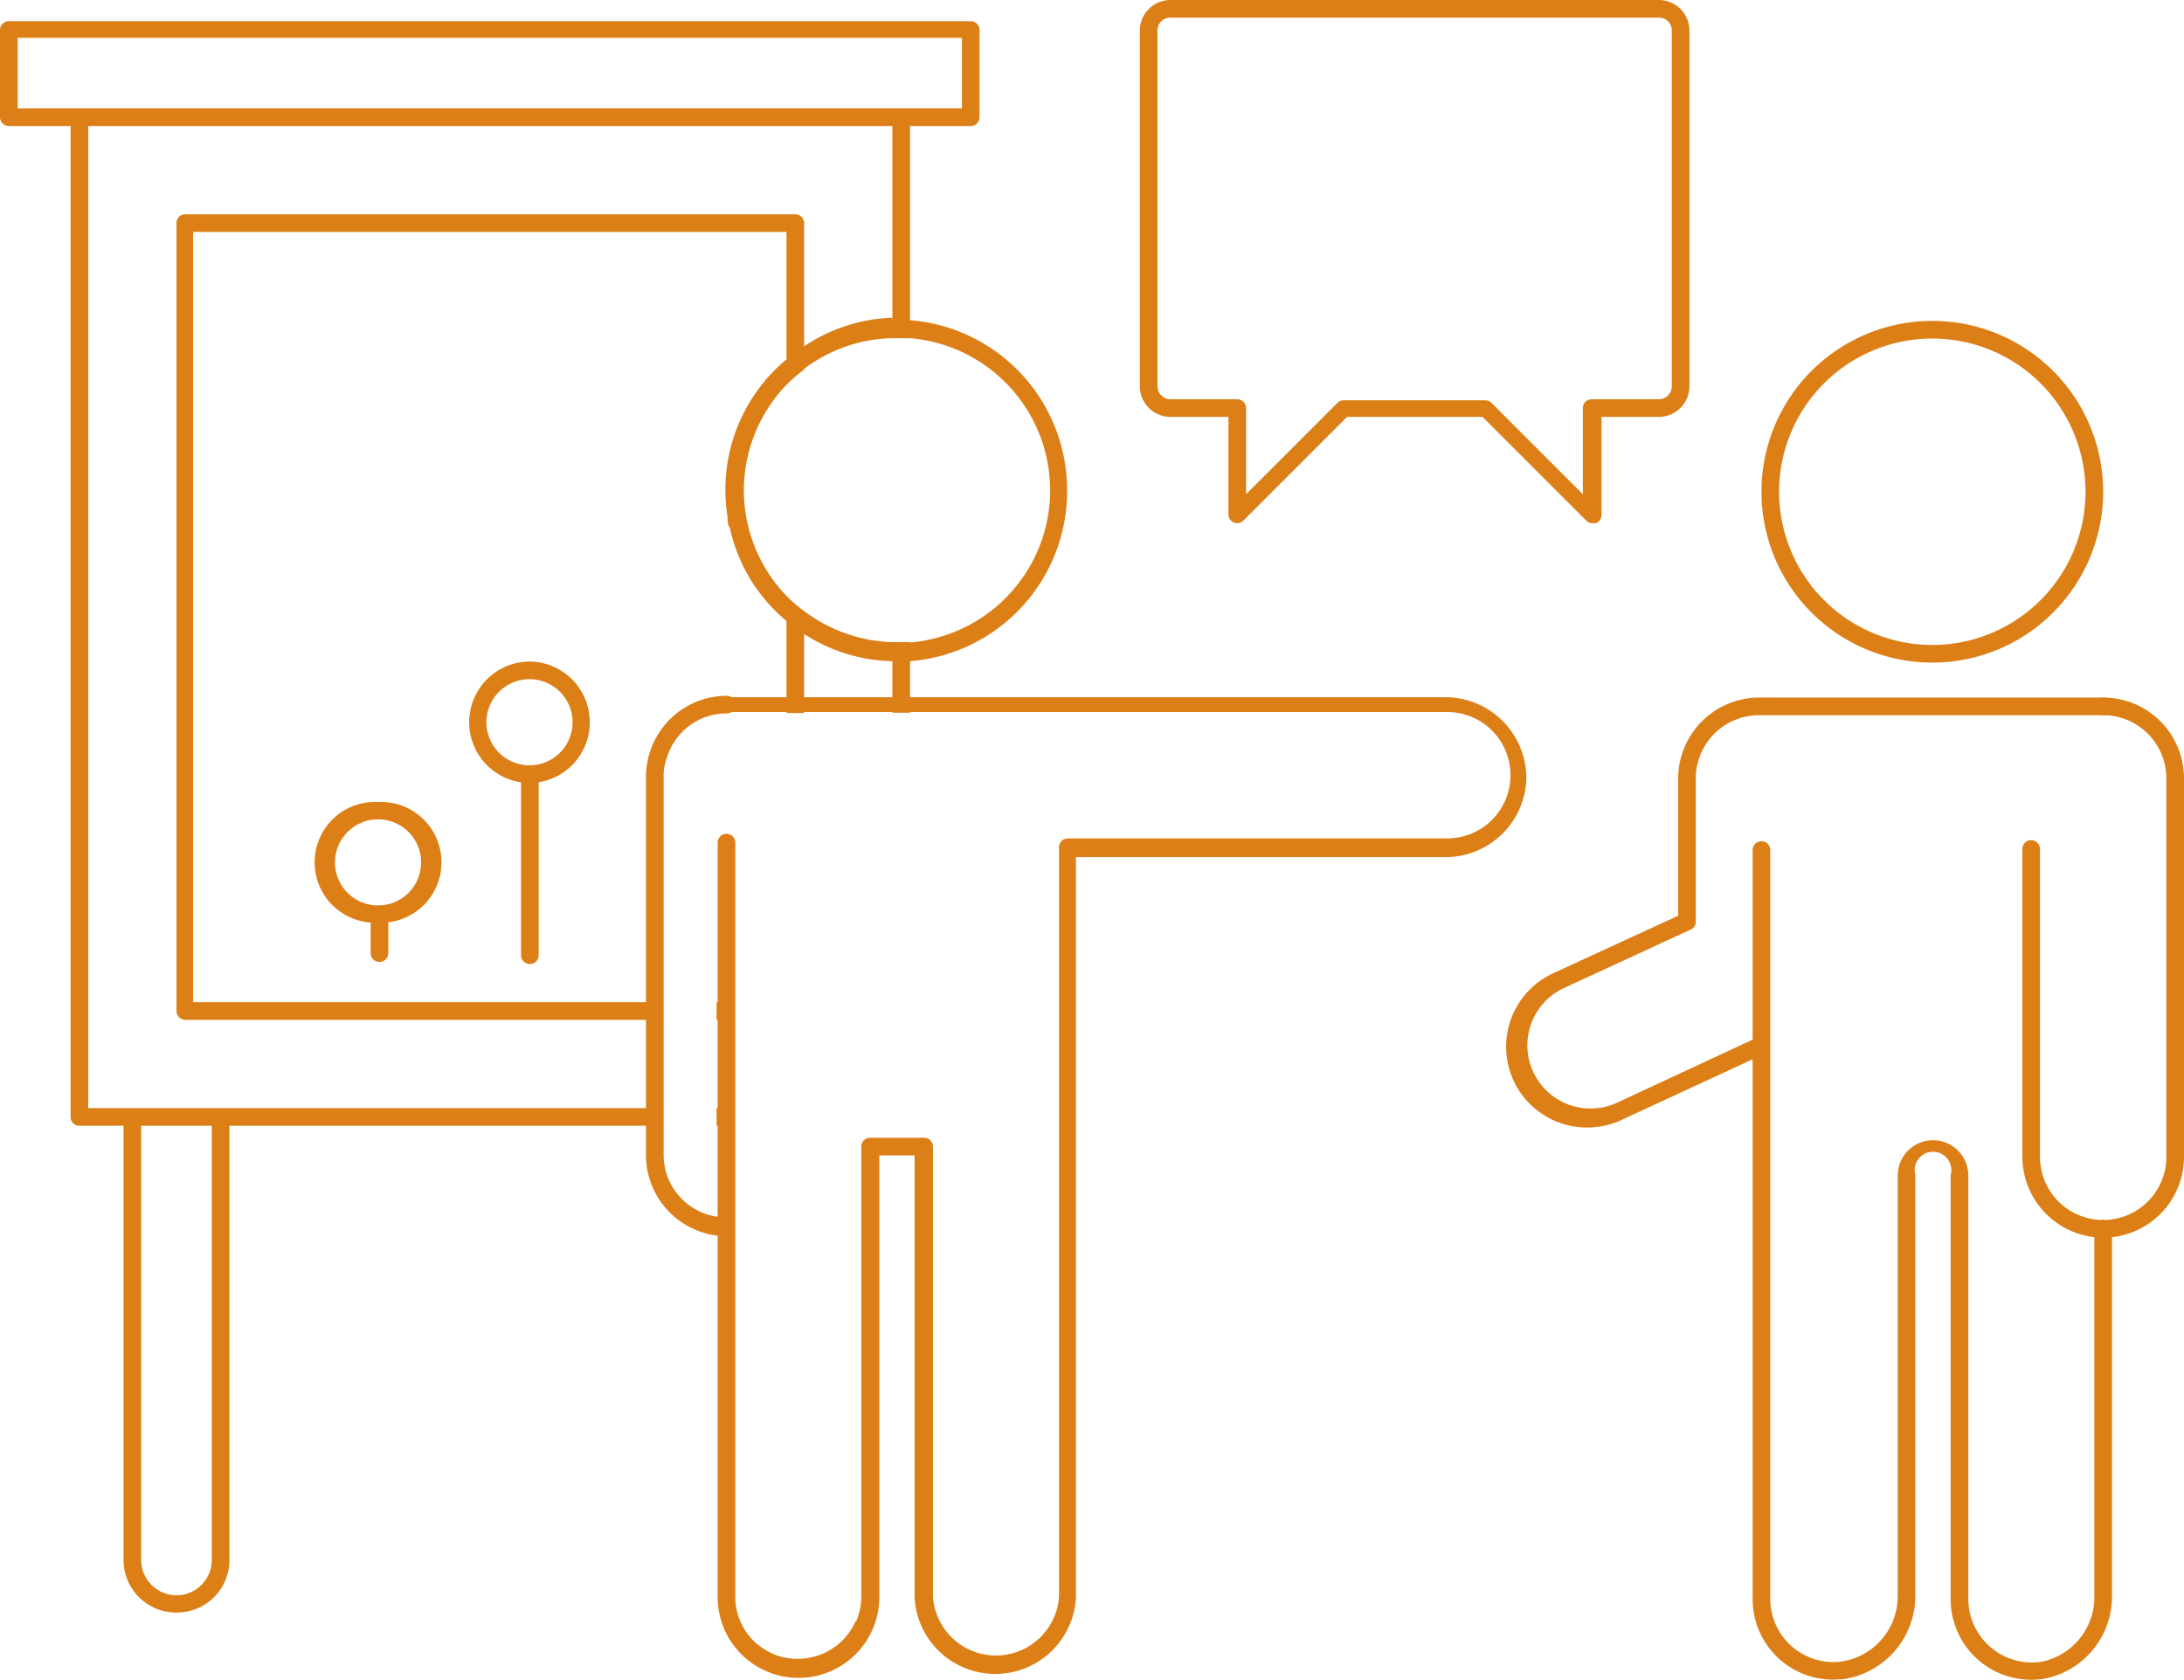 <svg xmlns="http://www.w3.org/2000/svg" viewBox="0 0 61.87 47.58"><defs><style>.cls-1{fill:#dc7f17;}</style></defs><g id="Layer_2" data-name="Layer 2"><g id="Layer_1-2" data-name="Layer 1"><path class="cls-1" d="M22.28,10.18a4.79,4.79,0,0,0-1.73,3.7,4.52,4.52,0,0,0,.06.74c0,.11,0,.22.07.33a4.72,4.72,0,0,0,1.6,2.62V16.9a4.33,4.33,0,0,1,0-6,5,5,0,0,1,.5-.43V9.81A3.59,3.59,0,0,0,22.28,10.18Zm.5-.37v.61a4.27,4.27,0,0,1,2.5-.87V9A4.76,4.76,0,0,0,22.78,9.81Zm3-.75-.39,0h-.11a4.76,4.76,0,0,0-2.5.77,3.59,3.59,0,0,0-.5.37,4.79,4.79,0,0,0-1.73,3.7,4.52,4.52,0,0,0,.06.74c0,.11,0,.22.07.33a4.72,4.72,0,0,0,1.6,2.62,3.59,3.59,0,0,0,.5.37,4.76,4.76,0,0,0,2.5.77h.11l.39,0a4.83,4.83,0,0,0,0-9.63Zm0,9.13-.39,0h-.11a4.35,4.35,0,0,1-2.5-.88,3.94,3.94,0,0,1-.5-.43,4.33,4.33,0,0,1,0-6,5,5,0,0,1,.5-.43,4.27,4.27,0,0,1,2.5-.87h.11l.39,0a4.33,4.33,0,0,1,0,8.63Zm-3-8.38v.61a4.27,4.27,0,0,1,2.5-.87V9A4.76,4.76,0,0,0,22.78,9.81Zm0,0v.61a4.27,4.27,0,0,1,2.5-.87V9A4.76,4.76,0,0,0,22.78,9.81Zm0,0a3.59,3.59,0,0,0-.5.37v.67a5,5,0,0,1,.5-.43,4.27,4.27,0,0,1,2.5-.87V9A4.76,4.76,0,0,0,22.78,9.81Zm3-.75-.39,0h-.11a4.76,4.76,0,0,0-2.5.77v.61a4.27,4.27,0,0,1,2.5-.87h.11l.39,0a4.33,4.33,0,0,1,0,8.63v.5a4.83,4.83,0,0,0,0-9.63Z"/><path class="cls-1" d="M20.8,34.75a.25.25,0,0,1-.25.25H20.3a2.3,2.3,0,0,1-2-2.28V22a2.32,2.32,0,0,1,.58-1.52,2.29,2.29,0,0,1,1.71-.77.25.25,0,0,1,.25.25.25.25,0,0,1-.25.25,1.76,1.76,0,0,0-1.71,1.3,1.33,1.33,0,0,0-.08.49V32.71a1.77,1.77,0,0,0,1.54,1.76,1,1,0,0,0,.25,0A.25.25,0,0,1,20.8,34.75Z"/><path class="cls-1" d="M43.24,22A2.29,2.29,0,0,1,41,24.28H30.48v21a2.29,2.29,0,0,1-4.57,0V32.73h-1V45.24a2.29,2.29,0,0,1-4.58,0V23.87a.25.25,0,0,1,.5,0V45.24a1.76,1.76,0,0,0,.65,1.36h0a1.72,1.72,0,0,0,1.13.41,1.79,1.79,0,0,0,1.79-1.78V32.48a.25.25,0,0,1,.25-.25h1.53a.25.25,0,0,1,.25.25V45.24a1.79,1.79,0,0,0,3.57,0V24a.25.25,0,0,1,.25-.25H41a1.79,1.79,0,1,0,0-3.58H20.55A.25.25,0,0,1,20.3,20a.25.25,0,0,1,.25-.25H41A2.3,2.3,0,0,1,43.24,22Z"/><path class="cls-1" d="M45,31.94a2.29,2.29,0,0,1-1-4.37l3.54-1.63V22.05a2.3,2.3,0,0,1,2.29-2.29.25.25,0,0,1,0,.5,1.79,1.79,0,0,0-1.79,1.79V26.1a.24.24,0,0,1-.14.23L44.28,28a1.79,1.79,0,0,0,1.5,3.25l4-1.86a.25.25,0,0,1,.21.46l-4,1.85A2.34,2.34,0,0,1,45,31.94Z"/><path class="cls-1" d="M54.74,9.09a4.84,4.84,0,1,0,4.84,4.84A4.84,4.84,0,0,0,54.74,9.09Zm0,9.18a4.34,4.34,0,1,1,4.34-4.34A4.34,4.34,0,0,1,54.74,18.27Z"/><path class="cls-1" d="M51.93,47.58a2.28,2.28,0,0,1-2.28-2.29V24.08a.25.25,0,1,1,.5,0V45.29a1.79,1.79,0,0,0,2,1.78,1.87,1.87,0,0,0,1.61-1.89V33.3a1,1,0,1,1,2,0v12a1.8,1.8,0,0,0,2.09,1.77,1.87,1.87,0,0,0,1.48-1.88V34.81a.25.25,0,0,1,.25-.25.25.25,0,0,1,.25.25V45.18a2.37,2.37,0,0,1-1.9,2.37,2.28,2.28,0,0,1-2.67-2.26v-12a.52.52,0,1,0-1,0V45.18a2.39,2.39,0,0,1-2.06,2.39Z"/><path class="cls-1" d="M59.58,20.26H49.9a.25.25,0,0,1,0-.5h9.68a.25.25,0,0,1,0,.5Z"/><path class="cls-1" d="M59.58,35.06a2.3,2.3,0,0,1-2.29-2.29V24.05a.25.25,0,0,1,.25-.25.25.25,0,0,1,.25.25v8.72a1.79,1.79,0,1,0,3.58,0V22.05a1.79,1.79,0,0,0-1.79-1.79.25.25,0,0,1,0-.5,2.29,2.29,0,0,1,2.29,2.29V32.77A2.29,2.29,0,0,1,59.58,35.06Z"/><path class="cls-1" d="M47,0H33.16a.87.87,0,0,0-.87.86V10.94a.87.87,0,0,0,.87.87H34.8v2.76a.25.25,0,0,0,.15.23.25.25,0,0,0,.27-.05l2.94-2.94H42l2.94,2.94a.24.24,0,0,0,.18.07l.09,0a.25.25,0,0,0,.16-.23V11.81H47a.87.87,0,0,0,.86-.87V.86A.87.87,0,0,0,47,0Zm.36,10.94a.37.37,0,0,1-.36.37H45.09a.25.25,0,0,0-.25.25V14l-2.59-2.59a.24.24,0,0,0-.18-.07h-4a.24.24,0,0,0-.18.07L35.3,14V11.56a.25.25,0,0,0-.25-.25H33.16a.37.37,0,0,1-.37-.37V.86A.36.36,0,0,1,33.16.5H47a.36.36,0,0,1,.36.36Z"/><path class="cls-1" d="M18.76,31.39v.5H2.22A.25.25,0,0,1,2,31.64V3.32a.25.25,0,0,1,.25-.25.25.25,0,0,1,.25.25V31.39Z"/><rect class="cls-1" x="20.3" y="31.39" width="0.5" height="0.5"/><path class="cls-1" d="M5,45.68A1.49,1.49,0,0,1,3.5,44.19V31.9a.25.25,0,0,1,.25-.25A.25.25,0,0,1,4,31.9V44.19a1,1,0,1,0,2,0V31.9a.25.25,0,0,1,.5,0V44.19A1.49,1.49,0,0,1,5,45.68Z"/><path class="cls-1" d="M25.78,3.32V9.56l-.39,0h-.11V3.32a.25.25,0,0,1,.5,0Z"/><path class="cls-1" d="M25.78,18.19v2h-.5v-2h.11Z"/><path class="cls-1" d="M24.25,45.9v0a1.49,1.49,0,0,1-1.48,1.49,1.47,1.47,0,0,1-1.31-.81,1.72,1.72,0,0,0,1.13.41A1.79,1.79,0,0,0,24.25,45.9Z"/><path class="cls-1" d="M27.5.6H.25A.25.25,0,0,0,0,.85V3.32a.25.25,0,0,0,.25.25H2V3.32a.25.25,0,0,1,.25-.25H.5v-2H27.25v2h-25a.25.25,0,0,1,.25.25v.25h25a.25.25,0,0,0,.25-.25V.85A.25.25,0,0,0,27.5.6ZM2.22,3.07a.25.25,0,0,1,.25.25v.25H25.28V3.32a.25.25,0,0,1,.25-.25Zm0,0a.25.25,0,0,1,.25.25v.25H25.28V3.32a.25.25,0,0,1,.25-.25Zm0,0a.25.25,0,0,1,.25.25v.25H25.28V3.32a.25.25,0,0,1,.25-.25ZM27.5.6H.25A.25.25,0,0,0,0,.85V3.32a.25.25,0,0,0,.25.25H27.5a.25.25,0,0,0,.25-.25V.85A.25.25,0,0,0,27.5.6Zm-.25,2.47H.5v-2H27.25Zm-25,0a.25.25,0,0,1,.25.25v.25H25.28V3.32a.25.25,0,0,1,.25-.25Zm0,0a.25.25,0,0,1,.25.25v.25H25.28V3.32a.25.25,0,0,1,.25-.25Zm0,0a.25.25,0,0,1,.25.25v.25H25.28V3.32a.25.25,0,0,1,.25-.25Z"/><path class="cls-1" d="M22.53,6.07H5.22A.25.25,0,0,0,5,6.32V28.64a.25.25,0,0,0,.25.25h13v-.5H5.47V6.57H22.28v4.28a5,5,0,0,1,.5-.43V6.32A.25.25,0,0,0,22.53,6.07ZM22.28,16.9v3.3h.5V17.33A3.94,3.94,0,0,1,22.28,16.9Zm.25-10.83H5.22A.25.25,0,0,0,5,6.32V28.64a.25.25,0,0,0,.25.25H18.76v-.5H5.47V6.57H22.28v4.28a5,5,0,0,1,.5-.43V6.32A.25.25,0,0,0,22.53,6.07ZM20.3,28.39v.5h.5v-.5Z"/><path class="cls-1" d="M10.71,22.72a1.71,1.71,0,0,0-.25,3.41l.25,0,.25,0a1.71,1.71,0,0,0-.25-3.41Zm0,2.93a1.22,1.22,0,1,1,1.22-1.21A1.22,1.22,0,0,1,10.71,25.65Z"/><path class="cls-1" d="M11,25.9V27a.25.25,0,0,1-.25.25.25.25,0,0,1-.25-.25V25.9a.25.25,0,0,1,.25-.25A.26.26,0,0,1,11,25.9Z"/><path class="cls-1" d="M15,18.74a1.72,1.72,0,0,0-.25,3.42v-.23a.25.25,0,0,1,.25-.25,1.22,1.22,0,0,1,0-2.44,1.22,1.22,0,0,1,0,2.44.26.26,0,0,1,.25.25v.23A1.72,1.72,0,0,0,15,18.74Zm0,0a1.72,1.72,0,0,0-.25,3.42l.25,0,.25,0A1.72,1.72,0,0,0,15,18.74Zm0,2.94a1.22,1.22,0,0,1,0-2.44,1.22,1.22,0,0,1,0,2.44Zm0-2.94a1.72,1.72,0,0,0-.25,3.42v-.23a.25.25,0,0,1,.25-.25,1.22,1.22,0,0,1,0-2.44,1.22,1.22,0,0,1,0,2.44.26.26,0,0,1,.25.25v.23A1.72,1.72,0,0,0,15,18.74Z"/><path class="cls-1" d="M15.26,21.93v5.13a.25.25,0,0,1-.25.25.25.25,0,0,1-.25-.25V21.93a.25.25,0,0,1,.25-.25A.26.26,0,0,1,15.26,21.93Z"/></g></g></svg>